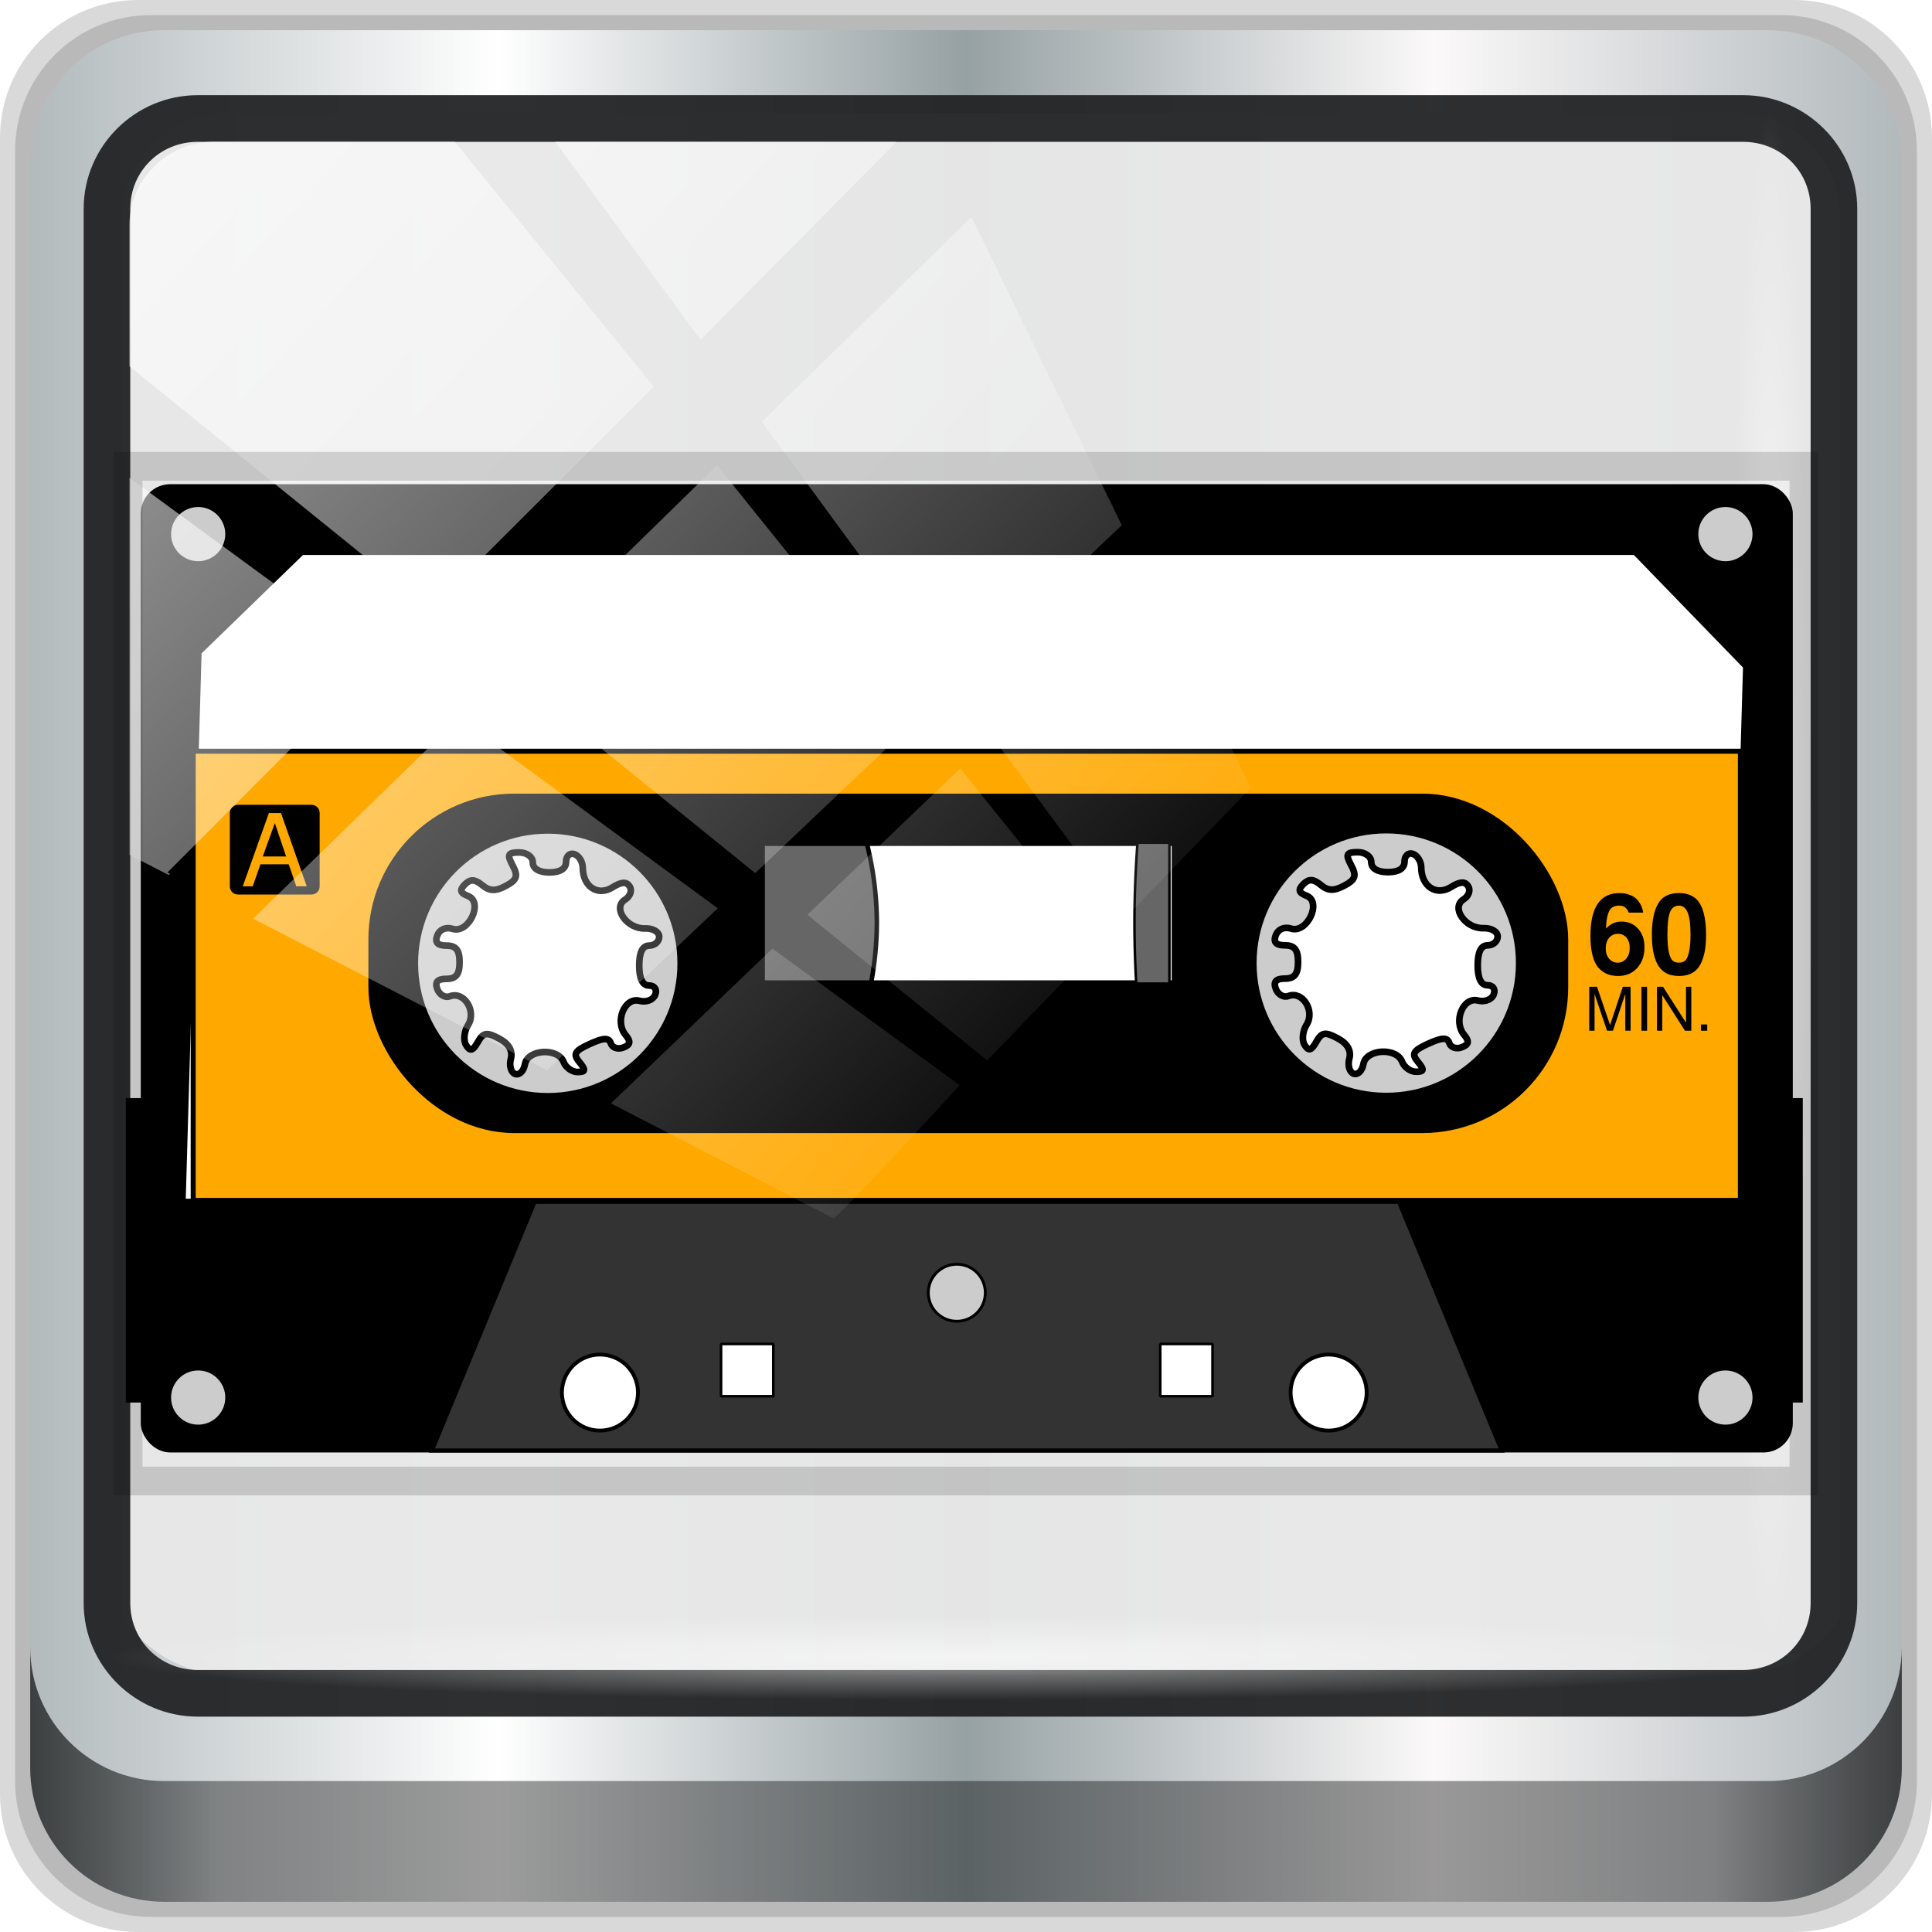 <?xml version="1.0" encoding="UTF-8" standalone="no"?>
<!-- Created with Inkscape (http://www.inkscape.org/) -->

<svg
   xmlns:dc="http://purl.org/dc/elements/1.1/"
   xmlns:cc="http://creativecommons.org/ns#"
   xmlns:rdf="http://www.w3.org/1999/02/22-rdf-syntax-ns#"
   xmlns:svg="http://www.w3.org/2000/svg"
   xmlns="http://www.w3.org/2000/svg"
   xmlns:xlink="http://www.w3.org/1999/xlink"
   xmlns:sodipodi="http://sodipodi.sourceforge.net/DTD/sodipodi-0.dtd"
   xmlns:inkscape="http://www.inkscape.org/namespaces/inkscape"
   width="96"
   height="96"
   viewBox="0 0 96 96"
   version="1.1"
   id="svg1072"
   inkscape:version="0.92.2 5c3e80d, 2017-08-06"
   sodipodi:docname="media-tape.svg">
  <title
     id="title4179">Lila-HD-Icon-Theme</title>
  <defs
     id="defs1066">
    <linearGradient
       y2="47"
       x2="90"
       y1="47"
       x1="6"
       gradientTransform="matrix(1.107,0,0,1.107,-4.994,-3.621)"
       gradientUnits="userSpaceOnUse"
       id="linearGradient4071"
       xlink:href="#linearGradient6139-0"
       inkscape:collect="always" />
    <linearGradient
       id="linearGradient6139-0">
      <stop
         style="stop-color:#b2babc;stop-opacity:1"
         offset="0"
         id="stop6141-2" />
      <stop
         id="stop6151-0"
         offset="0.25"
         style="stop-color:#ffffff;stop-opacity:1;" />
      <stop
         id="stop6147-1"
         offset="0.5"
         style="stop-color:#96a1a4;stop-opacity:1" />
      <stop
         style="stop-color:#fbf9f9;stop-opacity:1;"
         offset="0.75"
         id="stop6149-4" />
      <stop
         style="stop-color:#b2b9bc;stop-opacity:1"
         offset="1"
         id="stop6143-4" />
    </linearGradient>
    <linearGradient
       gradientUnits="userSpaceOnUse"
       y2="88.172"
       x2="94.5"
       y1="88.172"
       x1="1.5"
       id="linearGradient4129"
       xlink:href="#linearGradient3832-0-6-1-1"
       inkscape:collect="always"
       gradientTransform="translate(0.149,0.415)" />
    <linearGradient
       id="linearGradient3832-0-6-1-1">
      <stop
         id="stop3834-6-3-7-1"
         offset="0"
         style="stop-color:#000000;stop-opacity:1;" />
      <stop
         style="stop-color:#000000;stop-opacity:0.588;"
         offset="0.1"
         id="stop3872-2-4" />
      <stop
         id="stop3844-6-2-7-6"
         offset="0.9"
         style="stop-color:#000000;stop-opacity:0.588;" />
      <stop
         id="stop3836-5-0-2-9"
         offset="1"
         style="stop-color:#000000;stop-opacity:1;" />
    </linearGradient>
    <radialGradient
       r="43.199"
       fy="44.893"
       fx="13.948"
       cy="44.893"
       cx="13.948"
       gradientTransform="matrix(0.975,0,0,0.049,34.048,80.582)"
       gradientUnits="userSpaceOnUse"
       id="radialGradient7462"
       xlink:href="#linearGradient3737"
       inkscape:collect="always" />
    <linearGradient
       id="linearGradient3737">
      <stop
         id="stop3739"
         style="stop-color:#ffffff;stop-opacity:1"
         offset="0" />
      <stop
         id="stop3741"
         style="stop-color:#ffffff;stop-opacity:0"
         offset="1" />
    </linearGradient>
    <radialGradient
       r="43.199"
       fy="44.893"
       fx="13.948"
       cy="44.893"
       cx="13.948"
       gradientTransform="matrix(0.888,0,0,0.049,31.96,-90.317)"
       gradientUnits="userSpaceOnUse"
       id="radialGradient7464"
       xlink:href="#linearGradient3737"
       inkscape:collect="always" />
    <linearGradient
       y2="14.514"
       x2="50.528"
       y1="-28.642"
       x1="2.771"
       gradientUnits="userSpaceOnUse"
       id="linearGradient4767"
       xlink:href="#linearGradient3737"
       inkscape:collect="always" />
    <clipPath
       clipPathUnits="userSpaceOnUse"
       id="clipPath4156-4-1">
      <path
         style="opacity:0.6;fill:#ffffff;fill-opacity:1;stroke:none"
         d="m 27.046,-55.695 -14.214,13.321 h 0.061 l 15.653,21.771 10.231,-10.546 C 38.562,-32.302 27.468,-54.819 27.046,-55.695 Z M 9.647,-39.383 -5.241,-25.321 15.988,-7.806 26.372,-18.383 Z m 31.491,12.951 -9.741,9.714 8.945,12.458 7.781,-7.555 z m -49.84,4.379 -13.754,12.982 26.283,13.846 0.061,-0.062 -0.123,-0.062 L 13.599,-5.401 -8.702,-22.053 Z m 38.015,7.401 -9.803,9.775 11.579,9.559 7.628,-7.401 -8.669,-11.009 z m 20.187,5.674 -7.383,7.216 6.188,8.542 5.82,-6.137 z m -32.195,6.322 -9.557,9.498 13.662,7.185 7.934,-7.678 z m 23.312,2.374 -7.107,6.938 8.363,6.907 5.361,-5.674 -0.061,-0.092 -0.092,0.123 -6.464,-8.203 z m -8.73,8.542 -7.505,7.339 10.354,5.458 c 1.397,-1.321 5.675,-6.123 5.851,-6.322 z"
         id="path4158-0-8"
         inkscape:connector-curvature="0" />
    </clipPath>
    <linearGradient
       gradientUnits="userSpaceOnUse"
       y2="7.017"
       x2="45.448"
       y1="92.54"
       x1="45.448"
       gradientTransform="scale(1.006,0.994)"
       id="ButtonShadow-16">
      <stop
         id="stop3750-6"
         offset="0"
         style="stop-color:#000000;stop-opacity:1;" />
      <stop
         id="stop3752-4"
         offset="1"
         style="stop-color:#000000;stop-opacity:0.588;" />
    </linearGradient>
    <clipPath
       id="clipPath4355-7"
       clipPathUnits="userSpaceOnUse">
      <rect
         ry="6"
         rx="6"
         y="6"
         x="6"
         height="80"
         width="84"
         id="rect4357-5"
         style="fill:#ffffff;fill-opacity:1;fill-rule:nonzero;stroke:none" />
    </clipPath>
    <clipPath
       id="clipPath4355-9"
       clipPathUnits="userSpaceOnUse">
      <rect
         ry="6"
         rx="6"
         y="6"
         x="6"
         height="80"
         width="84"
         id="rect4357-1"
         style="fill:#ffffff;fill-opacity:1;fill-rule:nonzero;stroke:none" />
    </clipPath>
    <clipPath
       id="clipPath4355-1"
       clipPathUnits="userSpaceOnUse">
      <rect
         ry="6"
         rx="6"
         y="6"
         x="6"
         height="80"
         width="84"
         id="rect4357-9"
         style="fill:#ffffff;fill-opacity:1;fill-rule:nonzero;stroke:none" />
    </clipPath>
    <clipPath
       id="clipPath3943-52-0"
       clipPathUnits="userSpaceOnUse">
      <path
         inkscape:connector-curvature="0"
         style="color:#000000;display:inline;overflow:visible;visibility:visible;opacity:0.8;fill:#ff00ff;fill-opacity:1;fill-rule:nonzero;stroke:none;stroke-width:1;marker:none;enable-background:accumulate"
         d="m 69.781,20.844 -5,3.438 c 5.587,5.537 9,13.328 9,21.812 0,8.434 -3.377,16.096 -8.906,21.625 l 5,3.438 C 76.078,64.576 80,55.844 80,46.094 c 2e-6,-9.797 -3.963,-18.66 -10.219,-25.25 z M 40,24.062 28.906,36.219 H 21.5 c -0.823,0 -1.5,0.677 -1.5,1.5 v 1 14.844 1 c 0,0.823 0.684,1.61 1.5,1.5 h 7.406 L 40,68 V 66 26.062 Z m 20.594,3.281 -5,3.438 L 55.5,30.875 c 3.938,3.89 6.406,9.25 6.406,15.219 0,5.921 -2.43,11.148 -6.312,15.031 l 0.094,0.094 5.094,3.438 c 4.475,-4.908 7.25,-11.402 7.25,-18.562 0,-7.231 -2.879,-13.831 -7.438,-18.75 z m -9.25,6.5 -5.219,3.625 c 2.222,2.218 3.719,5.24 3.719,8.625 0,3.337 -1.459,6.228 -3.625,8.438 l 5.219,3.625 c 2.822,-3.237 4.531,-7.434 4.531,-12.062 0,-4.673 -1.754,-9.001 -4.625,-12.25 z"
         id="path3945-4-1" />
    </clipPath>
    <filter
       inkscape:collect="always"
       style="color-interpolation-filters:sRGB"
       id="filter1023"
       x="-0.01"
       width="1.019"
       y="-0.016"
       height="1.032">
      <feGaussianBlur
         inkscape:collect="always"
         stdDeviation="0.334"
         id="feGaussianBlur1025" />
    </filter>
  </defs>
  <sodipodi:namedview
     id="base"
     pagecolor="#ffffff"
     bordercolor="#666666"
     borderopacity="1.0"
     inkscape:pageopacity="0.0"
     inkscape:pageshadow="2"
     inkscape:zoom="3.9270833"
     inkscape:cx="0.63660537"
     inkscape:cy="48.000001"
     inkscape:document-units="px"
     inkscape:current-layer="g2574"
     showgrid="false"
     inkscape:showpageshadow="false"
     units="px"
     inkscape:lockguides="true"
     inkscape:window-width="1280"
     inkscape:window-height="976"
     inkscape:window-x="0"
     inkscape:window-y="20"
     inkscape:window-maximized="1"
     inkscape:snap-global="false">
    <sodipodi:guide
       position="0,0"
       orientation="0,96"
       id="guide1621"
       inkscape:locked="true" />
    <sodipodi:guide
       position="96,0"
       orientation="-96,0"
       id="guide1623"
       inkscape:locked="true" />
    <sodipodi:guide
       position="96,96"
       orientation="0,-96"
       id="guide1625"
       inkscape:locked="true" />
    <sodipodi:guide
       position="0,96"
       orientation="96,0"
       id="guide1627"
       inkscape:locked="true" />
  </sodipodi:namedview>
  <g
     inkscape:label="Livello 1"
     inkscape:groupmode="layer"
     id="layer1"
     transform="translate(0,-1026.52)">
    <g
       transform="translate(-0.149,1026.105)"
       style="display:inline"
       id="g2574">
      <path
         inkscape:connector-curvature="0"
         id="path3288"
         d="M 89.292,0.415 H 7.006 c -3.799,0 -6.857,3.058 -6.857,6.857 V 89.558 c 0,3.799 3.058,6.857 6.857,6.857 H 89.292 c 3.799,0 6.857,-3.058 6.857,-6.857 V 7.272 c 0,-3.799 -3.058,-6.857 -6.857,-6.857 z"
         style="display:inline;opacity:0.15;fill:#000000;fill-opacity:1;fill-rule:nonzero;stroke:none" />
      <path
         style="display:inline;opacity:0.15;fill:#000000;fill-opacity:1;fill-rule:nonzero;stroke:none"
         d="M 88.649,1.165 H 7.649 c -3.739,0 -6.75,3.01 -6.75,6.75 V 88.915 c 0,3.74 3.011,6.75 6.75,6.75 H 88.649 c 3.74,0 6.75,-3.01 6.75,-6.75 V 7.915 c 0,-3.739 -3.01,-6.75 -6.75,-6.75 z"
         id="path4085"
         inkscape:connector-curvature="0" />
      <path
         inkscape:connector-curvature="0"
         id="rect4251-1"
         d="M 88.006,1.915 H 8.292 c -3.68,0 -6.643,2.963 -6.643,6.643 V 88.272 c 0,3.68 2.963,6.643 6.643,6.643 H 88.006 c 3.68,0 6.643,-2.963 6.643,-6.643 V 8.558 c 0,-3.68 -2.963,-6.643 -6.643,-6.643 z"
         style="display:inline;fill:url(#linearGradient4071);fill-opacity:1;fill-rule:nonzero;stroke:none" />
      <path
         sodipodi:nodetypes="sscccsccscccsss"
         inkscape:connector-curvature="0"
         id="path3400-6"
         d="m 11.468,6.038 c -2.9,0 -5.202,2.319 -5.202,5.24 v 21.712 7.336 40.445 c 1.114,1.707 3.014,2.849 5.202,2.849 h 4.161 66.583 4.161 c 2.188,0 4.088,-1.142 5.202,-2.849 V 40.326 32.99 11.278 c 0,-2.921 -2.302,-5.24 -5.202,-5.24 z"
         style="display:inline;opacity:0.96;fill:#e8e8e8;fill-opacity:1;fill-rule:nonzero;stroke:none;stroke-width:1.044" />
      <path
         style="color:#000000;font-style:normal;font-variant:normal;font-weight:normal;font-stretch:normal;font-size:medium;line-height:normal;font-family:Sans;-inkscape-font-specification:Sans;text-indent:0;text-align:start;text-decoration:none;text-decoration-line:none;letter-spacing:normal;word-spacing:normal;text-transform:none;writing-mode:lr-tb;direction:ltr;baseline-shift:baseline;text-anchor:start;display:inline;overflow:visible;visibility:visible;fill:#202223;fill-opacity:0.937;stroke:none;stroke-width:2.376;marker:none;enable-background:accumulate"
         d="m 9.974,5.144 c -3.117,0 -5.668,2.54 -5.668,5.646 v 69.278 c 0,3.106 2.551,5.646 5.668,5.646 H 86.766 c 3.117,0 5.668,-2.54 5.668,-5.646 V 10.79 c 0,-3.106 -2.551,-5.646 -5.668,-5.646 z m 0,2.319 H 86.766 c 1.888,0 3.352,1.48 3.352,3.327 v 69.278 c 0,1.846 -1.464,3.327 -3.352,3.327 H 9.974 c -1.888,0 -3.352,-1.48 -3.352,-3.327 V 10.79 c 0,-1.846 1.464,-3.327 3.352,-3.327 z"
         id="path4989"
         inkscape:connector-curvature="0" />
      <path
         id="path4118"
         d="m 1.649,82.259 v 6 c 0,3.68 2.976,6.656 6.656,6.656 H 87.993 c 3.68,0 6.656,-2.976 6.656,-6.656 v -6 c 0,3.68 -2.976,6.656 -6.656,6.656 H 8.305 c -3.68,0 -6.656,-2.976 -6.656,-6.656 z"
         style="display:inline;opacity:0.658;fill:url(#linearGradient4129);fill-opacity:1;fill-rule:nonzero;stroke:none"
         inkscape:connector-curvature="0" />
      <rect
         ry="4.25"
         rx="0"
         y="80.665"
         x="5.524"
         height="4.25"
         width="84.25"
         id="rect4131"
         style="opacity:0.55;fill:url(#radialGradient7462);fill-opacity:1;stroke:none" />
      <rect
         transform="rotate(90)"
         style="opacity:0.669;fill:url(#radialGradient7464);fill-opacity:1;stroke:none"
         id="rect4141"
         width="76.75"
         height="4.25"
         x="5.975"
         y="-90.234"
         rx="0"
         ry="4.25" />
      <g
         transform="matrix(0.248,0,0,0.248,123.828,-57.083)"
         id="layer1-6"
         inkscape:label="Layer 1">
        <rect
           ry="5.36"
           y="329.38"
           x="-469.982"
           height="192.965"
           width="329.965"
           id="rect3338"
           style="opacity:1;fill:#000000;fill-opacity:1;stroke:#000000;stroke-width:1.035;stroke-linecap:round;stroke-linejoin:bevel;stroke-miterlimit:4;stroke-dasharray:none;stroke-dashoffset:0;stroke-opacity:1" />
        <path
           inkscape:connector-curvature="0"
           id="path3344"
           d="m -412.172,522.471 20.743,-50.218 h 172.858 l 20.743,50.218 z"
           style="fill:#333333;fill-rule:evenodd;stroke:#000000;stroke-width:0.833px;stroke-linecap:butt;stroke-linejoin:miter;stroke-opacity:1" />
        <rect
           transform="matrix(1,0,-0.029,1,0,0)"
           ry="0.025"
           y="342.525"
           x="-448.317"
           height="130.014"
           width="309.96"
           id="rect3475"
           style="opacity:1;fill:#ffffff;fill-opacity:1;stroke:#000000;stroke-width:1.041;stroke-linecap:round;stroke-linejoin:bevel;stroke-miterlimit:4;stroke-dasharray:none;stroke-dashoffset:0;stroke-opacity:1" />
        <path
           inkscape:connector-curvature="0"
           id="path3541"
           d="m -460,382.362 h 310 v 90 h -310 z"
           style="fill:#ffa800;fill-opacity:1;fill-rule:evenodd;stroke:#000000;stroke-width:1px;stroke-linecap:butt;stroke-linejoin:miter;stroke-opacity:1" />
        <path
           inkscape:connector-curvature="0"
           id="path3492"
           d="m -469.793,452.155 h -3.414 v 60.414 h 3.414 z"
           style="fill:#000000;fill-rule:evenodd;stroke:#000000;stroke-width:0.586px;stroke-linecap:butt;stroke-linejoin:miter;stroke-opacity:1" />
        <circle
           r="5.714"
           cy="490.862"
           cx="-307"
           id="path3528"
           style="opacity:1;fill:#cccccc;fill-opacity:1;stroke:#000000;stroke-width:0.571;stroke-linecap:round;stroke-linejoin:bevel;stroke-miterlimit:4;stroke-dasharray:none;stroke-dashoffset:0;stroke-opacity:1" />
        <g
           transform="matrix(0.818,0,0,0.817,-80.726,71.234)"
           id="g5038">
          <path
             id="rect3534"
             d="m -452.698,394.14 h 18.033 c 0.999,0 1.803,0.804 1.803,1.803 v 18.033 c 0,0.999 -0.804,1.803 -1.803,1.803 h -18.033 c -0.999,0 -1.803,-0.804 -1.803,-1.803 v -18.033 c 0,-0.999 0.804,-1.803 1.803,-1.803 z"
             style="opacity:1;fill:#000000;fill-opacity:1;stroke:#000000;stroke-width:0.361;stroke-linecap:round;stroke-linejoin:bevel;stroke-miterlimit:4;stroke-dasharray:none;stroke-dashoffset:0;stroke-opacity:1"
             inkscape:connector-curvature="0" />
          <g
             id="text3530"
             style="font-style:normal;font-variant:normal;font-weight:normal;font-stretch:normal;font-size:24.64px;line-height:125%;font-family:FreeSans;-inkscape-font-specification:FreeSans;text-align:center;letter-spacing:0px;word-spacing:0px;text-anchor:middle;fill:#ffa800;fill-opacity:1;stroke:none;stroke-width:1px;stroke-linecap:butt;stroke-linejoin:miter;stroke-opacity:1">
            <path
               id="path3440"
               d="m -440.257,408.545 h -6.924 l -1.897,5.396 h -2.439 l 6.406,-17.962 h 2.957 l 6.308,17.962 h -2.563 z m -0.641,-1.922 -2.76,-8.18 -2.957,8.18 z"
               inkscape:connector-curvature="0" />
          </g>
        </g>
        <circle
           style="opacity:1;fill:#ffffff;fill-opacity:1;stroke:#000000;stroke-width:0.762;stroke-linecap:round;stroke-linejoin:bevel;stroke-miterlimit:4;stroke-dasharray:none;stroke-dashoffset:0;stroke-opacity:1"
           id="circle3545"
           cx="-378.5"
           cy="510.862"
           r="7.619" />
        <circle
           r="7.619"
           cy="510.862"
           cx="-232.5"
           id="circle3547"
           style="opacity:1;fill:#ffffff;fill-opacity:1;stroke:#000000;stroke-width:0.762;stroke-linecap:round;stroke-linejoin:bevel;stroke-miterlimit:4;stroke-dasharray:none;stroke-dashoffset:0;stroke-opacity:1" />
        <rect
           ry="1.1579973e-05"
           y="501.124"
           x="-354.238"
           height="10.476"
           width="10.476"
           id="rect3549"
           style="opacity:1;fill:#ffffff;fill-opacity:1;stroke:#000000;stroke-width:0.524;stroke-linecap:round;stroke-linejoin:bevel;stroke-miterlimit:4;stroke-dasharray:none;stroke-dashoffset:0;stroke-opacity:1" />
        <rect
           style="opacity:1;fill:#ffffff;fill-opacity:1;stroke:#000000;stroke-width:0.524;stroke-linecap:round;stroke-linejoin:bevel;stroke-miterlimit:4;stroke-dasharray:none;stroke-dashoffset:0;stroke-opacity:1"
           id="rect3551"
           width="10.476"
           height="10.476"
           x="-266.238"
           y="501.124"
           ry="1.1579973e-05" />
        <path
           style="fill:#000000;fill-rule:evenodd;stroke:#000000;stroke-width:0.586px;stroke-linecap:butt;stroke-linejoin:miter;stroke-opacity:1"
           d="m -137.793,452.155 h -3.414 v 60.414 h 3.414 z"
           id="path3553"
           inkscape:connector-curvature="0" />
        <circle
           r="5.714"
           style="opacity:1;fill:#cccccc;fill-opacity:1;stroke:#000000;stroke-width:0.571;stroke-linecap:round;stroke-linejoin:bevel;stroke-miterlimit:4;stroke-dasharray:none;stroke-dashoffset:0;stroke-opacity:1"
           id="circle3555"
           cx="-459"
           cy="511.862" />
        <circle
           r="5.714"
           cy="511.862"
           cx="-153"
           id="circle3557"
           style="opacity:1;fill:#cccccc;fill-opacity:1;stroke:#000000;stroke-width:0.571;stroke-linecap:round;stroke-linejoin:bevel;stroke-miterlimit:4;stroke-dasharray:none;stroke-dashoffset:0;stroke-opacity:1" />
        <rect
           ry="28.732"
           y="391.341"
           x="-424.416"
           height="67.042"
           width="239.437"
           id="rect3488"
           style="opacity:1;fill:#000000;fill-opacity:1;stroke:#000000;stroke-width:0.958;stroke-linecap:round;stroke-linejoin:bevel;stroke-miterlimit:4;stroke-dasharray:none;stroke-dashoffset:0;stroke-opacity:1" />
        <rect
           ry="0"
           y="400.892"
           x="-345.907"
           height="27.827"
           width="82.419"
           id="rect3490"
           style="opacity:1;fill:#ffffff;fill-opacity:1;stroke:#000000;stroke-width:0.905;stroke-linecap:round;stroke-linejoin:bevel;stroke-miterlimit:4;stroke-dasharray:none;stroke-dashoffset:0;stroke-opacity:1" />
        <circle
           r="26.398"
           cy="424.862"
           cx="-388.955"
           id="circle3496"
           style="opacity:1;fill:#cccccc;fill-opacity:1;stroke:#000000;stroke-width:0.838;stroke-linecap:round;stroke-linejoin:bevel;stroke-miterlimit:4;stroke-dasharray:none;stroke-dashoffset:0;stroke-opacity:1" />
        <g
           style="fill:#ffffff;stroke:#000000;stroke-width:3.494"
           transform="matrix(0.302,0,0,0.302,-281.339,239.661)"
           id="g3498">
          <path
             style="fill:#ffffff;fill-rule:evenodd;stroke:#000000;stroke-width:3.494;stroke-linecap:butt;stroke-linejoin:miter;stroke-opacity:1"
             d="m -370,564.362 10,-2 v 10 h 10 v -10 h 10 v 2"
             id="path3500"
             inkscape:connector-curvature="0"
             sodipodi:nodetypes="ccccccc"
             inkscape:transform-center-x="-0.79902903"
             inkscape:transform-center-y="-44.945049" />
          <path
             inkscape:transform-center-y="-40.158014"
             inkscape:transform-center-x="-25.164504"
             sodipodi:nodetypes="ccccccc"
             inkscape:connector-curvature="0"
             id="path3502"
             d="m -344.125,563.685 9.66,3.268 -5,8.66 8.66,5 5,-8.66 8.66,5 -1,1.732"
             style="fill:#ffffff;fill-rule:evenodd;stroke:#000000;stroke-width:3.494;stroke-linecap:butt;stroke-linejoin:miter;stroke-opacity:1" />
          <path
             style="fill:#ffffff;fill-rule:evenodd;stroke:#000000;stroke-width:3.494;stroke-linecap:butt;stroke-linejoin:miter;stroke-opacity:1"
             d="m -321.378,576.036 6.732,7.66 -8.66,5 5,8.66 8.66,-5 5,8.66 -1.732,1"
             id="path3504"
             inkscape:connector-curvature="0"
             sodipodi:nodetypes="ccccccc"
             inkscape:transform-center-x="-41.823069"
             inkscape:transform-center-y="-23.280549" />
          <path
             inkscape:transform-center-y="0.799026"
             inkscape:transform-center-x="-44.945049"
             sodipodi:nodetypes="ccccccc"
             inkscape:connector-curvature="0"
             id="path3506"
             d="m -307.854,598.106 2,10 h -10 v 10 h 10 v 10 h -2"
             style="fill:#ffffff;fill-rule:evenodd;stroke:#000000;stroke-width:3.494;stroke-linecap:butt;stroke-linejoin:miter;stroke-opacity:1" />
          <path
             style="fill:#ffffff;fill-rule:evenodd;stroke:#000000;stroke-width:3.494;stroke-linecap:butt;stroke-linejoin:miter;stroke-opacity:1"
             d="m -307.177,623.981 -3.268,9.66 -8.66,-5 -5,8.66 8.66,5 -5,8.66 -1.732,-1"
             id="path3508"
             inkscape:connector-curvature="0"
             sodipodi:nodetypes="ccccccc"
             inkscape:transform-center-x="-40.158014"
             inkscape:transform-center-y="25.164501" />
          <path
             inkscape:transform-center-y="41.823071"
             inkscape:transform-center-x="-23.280549"
             sodipodi:nodetypes="ccccccc"
             inkscape:connector-curvature="0"
             id="path3510"
             d="m -319.528,646.728 -7.66,6.732 -5,-8.66 -8.66,5 5,8.66 -8.66,5 -1,-1.732"
             style="fill:#ffffff;fill-rule:evenodd;stroke:#000000;stroke-width:3.494;stroke-linecap:butt;stroke-linejoin:miter;stroke-opacity:1" />
          <path
             style="fill:#ffffff;fill-rule:evenodd;stroke:#000000;stroke-width:3.494;stroke-linecap:butt;stroke-linejoin:miter;stroke-opacity:1"
             d="m -341.598,660.252 -10,2 v -10 h -10 v 10 h -10 l -1e-5,-2"
             id="path3512"
             inkscape:connector-curvature="0"
             sodipodi:nodetypes="ccccccc"
             inkscape:transform-center-x="0.799026"
             inkscape:transform-center-y="44.945051" />
          <path
             inkscape:transform-center-y="40.158021"
             inkscape:transform-center-x="25.164501"
             sodipodi:nodetypes="ccccccc"
             inkscape:connector-curvature="0"
             id="path3514"
             d="m -367.473,660.929 -9.66,-3.268 5,-8.66 -8.66,-5 -5,8.66 -8.66,-5 1,-1.732"
             style="fill:#ffffff;fill-rule:evenodd;stroke:#000000;stroke-width:3.494;stroke-linecap:butt;stroke-linejoin:miter;stroke-opacity:1" />
          <path
             style="fill:#ffffff;fill-rule:evenodd;stroke:#000000;stroke-width:3.494;stroke-linecap:butt;stroke-linejoin:miter;stroke-opacity:1"
             d="m -367.473,660.929 -9.66,-3.268 5,-8.66 -8.66,-5 -5,8.66 -8.66,-5 1,-1.732"
             id="path3516"
             inkscape:connector-curvature="0"
             sodipodi:nodetypes="ccccccc"
             inkscape:transform-center-x="25.164501"
             inkscape:transform-center-y="40.158021" />
          <path
             inkscape:transform-center-y="23.280546"
             inkscape:transform-center-x="41.823071"
             sodipodi:nodetypes="ccccccc"
             inkscape:connector-curvature="0"
             id="path3518"
             d="m -390.22,648.578 -6.732,-7.66 8.66,-5 -5,-8.66 -8.66,5 -5,-8.66 1.732,-1"
             style="fill:#ffffff;fill-rule:evenodd;stroke:#000000;stroke-width:3.494;stroke-linecap:butt;stroke-linejoin:miter;stroke-opacity:1" />
          <path
             style="fill:#ffffff;fill-rule:evenodd;stroke:#000000;stroke-width:3.494;stroke-linecap:butt;stroke-linejoin:miter;stroke-opacity:1"
             d="m -403.744,626.508 -2,-10 h 10 v -10 h -10 v -10 l 2,-10e-6"
             id="path3520"
             inkscape:connector-curvature="0"
             sodipodi:nodetypes="ccccccc"
             inkscape:transform-center-x="44.945051"
             inkscape:transform-center-y="-0.799034" />
          <path
             inkscape:transform-center-y="-25.164509"
             inkscape:transform-center-x="40.158016"
             sodipodi:nodetypes="ccccccc"
             inkscape:connector-curvature="0"
             id="path3522"
             d="m -404.421,600.633 3.268,-9.66 8.66,5 5,-8.66 -8.66,-5 5,-8.66 1.732,1"
             style="fill:#ffffff;fill-rule:evenodd;stroke:#000000;stroke-width:3.494;stroke-linecap:butt;stroke-linejoin:miter;stroke-opacity:1" />
          <path
             style="fill:#ffffff;fill-rule:evenodd;stroke:#000000;stroke-width:3.494;stroke-linecap:butt;stroke-linejoin:miter;stroke-opacity:1"
             d="m -392.07,577.886 7.66,-6.732 5,8.66 8.66,-5 -5,-8.66 8.66,-5 1,1.732"
             id="path3524"
             inkscape:connector-curvature="0"
             sodipodi:nodetypes="ccccccc"
             inkscape:transform-center-x="23.280546"
             inkscape:transform-center-y="-41.823074" />
        </g>
        <path
           inkscape:connector-curvature="0"
           id="path3526"
           d="m -395.482,447.032 c -0.839,-0.288 -1.232,-1.643 -0.874,-3.011 0.429,-1.641 -0.366,-3.033 -2.337,-4.087 -2.506,-1.341 -3.196,-1.226 -4.281,0.712 -0.994,1.776 -1.538,1.916 -2.348,0.604 -0.58,-0.939 -0.396,-2.762 0.409,-4.051 1.736,-2.779 -0.822,-6.817 -3.634,-5.738 -0.952,0.365 -2.089,-0.27 -2.527,-1.412 -0.555,-1.446 -4.9e-4,-2.076 1.828,-2.076 1.911,0 2.624,-0.906 2.624,-3.333 0,-2.426 -0.714,-3.333 -2.624,-3.333 -1.808,0 -2.381,-0.635 -1.842,-2.039 0.461,-1.2 1.723,-1.741 3.068,-1.314 3.223,1.023 6.233,-5.373 3.095,-6.577 -1.587,-0.609 -1.754,-1.211 -0.643,-2.322 1.111,-1.111 2.011,-1.075 3.471,0.136 1.477,1.226 2.665,1.265 4.739,0.154 2.245,-1.202 2.504,-1.975 1.371,-4.092 -1.174,-2.194 -0.964,-2.61 1.316,-2.61 1.523,0 2.713,0.877 2.713,2 0,1.244 1.259,2 3.333,2 2.152,0 3.333,-0.748 3.333,-2.111 0,-1.161 0.75,-1.859 1.666,-1.552 0.917,0.308 1.673,1.534 1.682,2.726 0.027,3.799 3.012,5.768 5.955,3.93 1.832,-1.144 2.83,-1.188 3.47,-0.151 0.495,0.8 0.072,1.971 -0.938,2.601 -2.63,1.641 0.332,5.92 4.003,5.782 1.554,-0.058 2.825,0.692 2.825,1.666 0,0.975 -0.9,1.772 -2,1.772 -1.333,0 -2,1.333 -2,3.999 0,2.628 0.671,3.999 1.958,3.999 1.123,0 1.655,0.79 1.247,1.852 -0.395,1.029 -1.801,1.567 -3.163,1.211 -2.986,-0.781 -5.002,4.172 -2.785,6.843 1.109,1.336 0.991,1.967 -0.47,2.527 -1.071,0.411 -2.184,0.038 -2.473,-0.829 -0.399,-1.197 -1.413,-1.171 -4.221,0.108 -3.054,1.391 -3.413,2.026 -2.064,3.651 1.316,1.586 1.241,1.967 -0.388,1.967 -1.111,0 -2.366,-0.9 -2.788,-2 -1.124,-2.929 -7.233,-2.568 -7.757,0.459 -0.234,1.352 -1.112,2.224 -1.951,1.936 z"
           style="opacity:1;fill:#ffffff;fill-opacity:1;stroke:#000000;stroke-width:1.333;stroke-linecap:round;stroke-linejoin:bevel;stroke-miterlimit:4;stroke-dasharray:none;stroke-dashoffset:0;stroke-opacity:1" />
        <path
           id="rect3564"
           d="m -345.906,400.892 v 27.829 h 21.744 a 66.438,66.438 0 0 0 1.143,-12 66.438,66.438 0 0 0 -1.985,-15.829 z"
           style="opacity:1;fill:#666666;fill-opacity:1;stroke:#000000;stroke-width:0.905;stroke-linecap:round;stroke-linejoin:bevel;stroke-miterlimit:4;stroke-dasharray:none;stroke-dashoffset:0;stroke-opacity:1"
           inkscape:connector-curvature="0" />
        <path
           inkscape:connector-curvature="0"
           style="opacity:1;fill:#666666;fill-opacity:1;stroke:#000000;stroke-width:0.504;stroke-linecap:round;stroke-linejoin:bevel;stroke-miterlimit:4;stroke-dasharray:none;stroke-dashoffset:0;stroke-opacity:1"
           d="m -264.397,400.691 v 28.23 h -6.656 a 20.337,67.395 0 0 1 -0.35,-12.173 20.337,67.395 0 0 1 0.608,-16.057 z"
           id="path3569" />
        <path
           inkscape:connector-curvature="0"
           id="path4085-7"
           d="m -458.626,362.362 20.611,-20 h -30 l -0.916,30 z"
           style="fill:#000000;fill-rule:evenodd;stroke:#000000;stroke-width:1px;stroke-linecap:butt;stroke-linejoin:miter;stroke-opacity:1" />
        <path
           style="fill:#000000;fill-rule:evenodd;stroke:#000000;stroke-width:1px;stroke-linecap:butt;stroke-linejoin:miter;stroke-opacity:1"
           d="m -151.919,362.362 -19.389,-20 h 30 l -0.916,30 z"
           id="path4087"
           inkscape:connector-curvature="0" />
        <circle
           r="5.714"
           style="opacity:1;fill:#cccccc;fill-opacity:1;stroke:#000000;stroke-width:0.571;stroke-linecap:round;stroke-linejoin:bevel;stroke-miterlimit:4;stroke-dasharray:none;stroke-dashoffset:0;stroke-opacity:1"
           id="circle3573"
           cx="-153"
           cy="338.862" />
        <circle
           style="opacity:1;fill:#cccccc;fill-opacity:1;stroke:#000000;stroke-width:0.838;stroke-linecap:round;stroke-linejoin:bevel;stroke-miterlimit:4;stroke-dasharray:none;stroke-dashoffset:0;stroke-opacity:1"
           id="circle4053"
           cx="-220.955"
           cy="424.81"
           r="26.398" />
        <g
           id="g4055"
           transform="matrix(0.302,0,0,0.302,-113.339,239.608)"
           style="fill:#ffffff;stroke:#000000;stroke-width:3.494">
          <path
             inkscape:transform-center-y="-44.945049"
             inkscape:transform-center-x="-0.79902903"
             sodipodi:nodetypes="ccccccc"
             inkscape:connector-curvature="0"
             id="path4057"
             d="m -370,564.362 10,-2 v 10 h 10 v -10 h 10 v 2"
             style="fill:#ffffff;fill-rule:evenodd;stroke:#000000;stroke-width:3.494;stroke-linecap:butt;stroke-linejoin:miter;stroke-opacity:1" />
          <path
             style="fill:#ffffff;fill-rule:evenodd;stroke:#000000;stroke-width:3.494;stroke-linecap:butt;stroke-linejoin:miter;stroke-opacity:1"
             d="m -344.125,563.685 9.66,3.268 -5,8.66 8.66,5 5,-8.66 8.66,5 -1,1.732"
             id="path4059"
             inkscape:connector-curvature="0"
             sodipodi:nodetypes="ccccccc"
             inkscape:transform-center-x="-25.164504"
             inkscape:transform-center-y="-40.158014" />
          <path
             inkscape:transform-center-y="-23.280549"
             inkscape:transform-center-x="-41.823069"
             sodipodi:nodetypes="ccccccc"
             inkscape:connector-curvature="0"
             id="path4061"
             d="m -321.378,576.036 6.732,7.66 -8.66,5 5,8.66 8.66,-5 5,8.66 -1.732,1"
             style="fill:#ffffff;fill-rule:evenodd;stroke:#000000;stroke-width:3.494;stroke-linecap:butt;stroke-linejoin:miter;stroke-opacity:1" />
          <path
             style="fill:#ffffff;fill-rule:evenodd;stroke:#000000;stroke-width:3.494;stroke-linecap:butt;stroke-linejoin:miter;stroke-opacity:1"
             d="m -307.854,598.106 2,10 h -10 v 10 h 10 v 10 h -2"
             id="path4063"
             inkscape:connector-curvature="0"
             sodipodi:nodetypes="ccccccc"
             inkscape:transform-center-x="-44.945049"
             inkscape:transform-center-y="0.799026" />
          <path
             inkscape:transform-center-y="25.164501"
             inkscape:transform-center-x="-40.158014"
             sodipodi:nodetypes="ccccccc"
             inkscape:connector-curvature="0"
             id="path4065"
             d="m -307.177,623.981 -3.268,9.66 -8.66,-5 -5,8.66 8.66,5 -5,8.66 -1.732,-1"
             style="fill:#ffffff;fill-rule:evenodd;stroke:#000000;stroke-width:3.494;stroke-linecap:butt;stroke-linejoin:miter;stroke-opacity:1" />
          <path
             style="fill:#ffffff;fill-rule:evenodd;stroke:#000000;stroke-width:3.494;stroke-linecap:butt;stroke-linejoin:miter;stroke-opacity:1"
             d="m -319.528,646.728 -7.66,6.732 -5,-8.66 -8.66,5 5,8.66 -8.66,5 -1,-1.732"
             id="path4067"
             inkscape:connector-curvature="0"
             sodipodi:nodetypes="ccccccc"
             inkscape:transform-center-x="-23.280549"
             inkscape:transform-center-y="41.823071" />
          <path
             inkscape:transform-center-y="44.945051"
             inkscape:transform-center-x="0.799026"
             sodipodi:nodetypes="ccccccc"
             inkscape:connector-curvature="0"
             id="path4069"
             d="m -341.598,660.252 -10,2 v -10 h -10 v 10 h -10 l -1e-5,-2"
             style="fill:#ffffff;fill-rule:evenodd;stroke:#000000;stroke-width:3.494;stroke-linecap:butt;stroke-linejoin:miter;stroke-opacity:1" />
          <path
             style="fill:#ffffff;fill-rule:evenodd;stroke:#000000;stroke-width:3.494;stroke-linecap:butt;stroke-linejoin:miter;stroke-opacity:1"
             d="m -367.473,660.929 -9.66,-3.268 5,-8.66 -8.66,-5 -5,8.66 -8.66,-5 1,-1.732"
             id="path4071"
             inkscape:connector-curvature="0"
             sodipodi:nodetypes="ccccccc"
             inkscape:transform-center-x="25.164501"
             inkscape:transform-center-y="40.158021" />
          <path
             inkscape:transform-center-y="40.158021"
             inkscape:transform-center-x="25.164501"
             sodipodi:nodetypes="ccccccc"
             inkscape:connector-curvature="0"
             id="path4073"
             d="m -367.473,660.929 -9.66,-3.268 5,-8.66 -8.66,-5 -5,8.66 -8.66,-5 1,-1.732"
             style="fill:#ffffff;fill-rule:evenodd;stroke:#000000;stroke-width:3.494;stroke-linecap:butt;stroke-linejoin:miter;stroke-opacity:1" />
          <path
             style="fill:#ffffff;fill-rule:evenodd;stroke:#000000;stroke-width:3.494;stroke-linecap:butt;stroke-linejoin:miter;stroke-opacity:1"
             d="m -390.22,648.578 -6.732,-7.66 8.66,-5 -5,-8.66 -8.66,5 -5,-8.66 1.732,-1"
             id="path4075"
             inkscape:connector-curvature="0"
             sodipodi:nodetypes="ccccccc"
             inkscape:transform-center-x="41.823071"
             inkscape:transform-center-y="23.280546" />
          <path
             inkscape:transform-center-y="-0.799034"
             inkscape:transform-center-x="44.945051"
             sodipodi:nodetypes="ccccccc"
             inkscape:connector-curvature="0"
             id="path4077"
             d="m -403.744,626.508 -2,-10 h 10 v -10 h -10 v -10 l 2,-10e-6"
             style="fill:#ffffff;fill-rule:evenodd;stroke:#000000;stroke-width:3.494;stroke-linecap:butt;stroke-linejoin:miter;stroke-opacity:1" />
          <path
             style="fill:#ffffff;fill-rule:evenodd;stroke:#000000;stroke-width:3.494;stroke-linecap:butt;stroke-linejoin:miter;stroke-opacity:1"
             d="m -404.421,600.633 3.268,-9.66 8.66,5 5,-8.66 -8.66,-5 5,-8.66 1.732,1"
             id="path4079"
             inkscape:connector-curvature="0"
             sodipodi:nodetypes="ccccccc"
             inkscape:transform-center-x="40.158016"
             inkscape:transform-center-y="-25.164509" />
          <path
             inkscape:transform-center-y="-41.823074"
             inkscape:transform-center-x="23.280546"
             sodipodi:nodetypes="ccccccc"
             inkscape:connector-curvature="0"
             id="path4081"
             d="m -392.07,577.886 7.66,-6.732 5,8.66 8.66,-5 -5,-8.66 8.66,-5 1,1.732"
             style="fill:#ffffff;fill-rule:evenodd;stroke:#000000;stroke-width:3.494;stroke-linecap:butt;stroke-linejoin:miter;stroke-opacity:1" />
        </g>
        <path
           style="opacity:1;fill:#ffffff;fill-opacity:1;stroke:#000000;stroke-width:1.333;stroke-linecap:round;stroke-linejoin:bevel;stroke-miterlimit:4;stroke-dasharray:none;stroke-dashoffset:0;stroke-opacity:1"
           d="m -227.482,446.979 c -0.839,-0.288 -1.232,-1.643 -0.874,-3.011 0.429,-1.641 -0.366,-3.033 -2.337,-4.087 -2.506,-1.341 -3.196,-1.226 -4.281,0.712 -0.994,1.776 -1.538,1.916 -2.348,0.604 -0.58,-0.939 -0.396,-2.762 0.409,-4.051 1.736,-2.779 -0.822,-6.817 -3.634,-5.738 -0.952,0.365 -2.089,-0.27 -2.527,-1.412 -0.555,-1.446 -4.9e-4,-2.076 1.828,-2.076 1.911,0 2.624,-0.906 2.624,-3.333 0,-2.426 -0.714,-3.333 -2.624,-3.333 -1.808,0 -2.381,-0.635 -1.842,-2.039 0.461,-1.2 1.723,-1.741 3.068,-1.314 3.223,1.023 6.233,-5.373 3.095,-6.577 -1.587,-0.609 -1.754,-1.211 -0.643,-2.322 1.111,-1.111 2.011,-1.075 3.471,0.136 1.477,1.226 2.665,1.265 4.739,0.154 2.245,-1.202 2.504,-1.975 1.371,-4.092 -1.174,-2.194 -0.964,-2.61 1.316,-2.61 1.523,0 2.713,0.877 2.713,2 0,1.244 1.259,2 3.333,2 2.152,0 3.333,-0.748 3.333,-2.111 0,-1.161 0.75,-1.859 1.666,-1.552 0.917,0.308 1.673,1.534 1.682,2.726 0.027,3.799 3.012,5.768 5.955,3.93 1.832,-1.144 2.83,-1.188 3.47,-0.151 0.495,0.8 0.072,1.971 -0.938,2.601 -2.63,1.641 0.332,5.92 4.003,5.782 1.554,-0.058 2.825,0.692 2.825,1.666 0,0.975 -0.9,1.772 -2,1.772 -1.333,0 -2,1.333 -2,3.999 0,2.628 0.671,3.999 1.958,3.999 1.123,0 1.655,0.79 1.247,1.852 -0.395,1.029 -1.801,1.567 -3.163,1.211 -2.986,-0.781 -5.002,4.172 -2.785,6.843 1.109,1.336 0.991,1.967 -0.47,2.527 -1.071,0.411 -2.184,0.038 -2.473,-0.829 -0.399,-1.197 -1.413,-1.171 -4.221,0.108 -3.054,1.391 -3.413,2.026 -2.064,3.651 1.316,1.586 1.241,1.967 -0.388,1.967 -1.111,0 -2.366,-0.9 -2.788,-2 -1.124,-2.929 -7.233,-2.568 -7.757,0.459 -0.234,1.352 -1.112,2.224 -1.951,1.936 z"
           id="path4083"
           inkscape:connector-curvature="0" />
        <circle
           r="5.714"
           cy="338.862"
           cx="-459"
           id="circle3571"
           style="opacity:1;fill:#cccccc;fill-opacity:1;stroke:#000000;stroke-width:0.571;stroke-linecap:round;stroke-linejoin:bevel;stroke-miterlimit:4;stroke-dasharray:none;stroke-dashoffset:0;stroke-opacity:1" />
        <g
           transform="translate(0,6)"
           id="g5051">
          <g
             id="text5043"
             style="font-style:normal;font-variant:normal;font-weight:600;font-stretch:normal;font-size:22.242px;line-height:125%;font-family:FreeSans;-inkscape-font-specification:'FreeSans Semi-Bold';text-align:center;letter-spacing:0px;word-spacing:0px;text-anchor:middle;fill:#000000;fill-opacity:1;stroke:none;stroke-width:1px;stroke-linecap:butt;stroke-linejoin:miter;stroke-opacity:1">
            <path
               id="path3425"
               d="m -180.047,413.39 q 0,-8.608 5.827,-8.608 0.423,0 0.823,0.044 0.4,0.044 1.068,0.267 0.69,0.222 1.201,0.601 0.534,0.378 1.001,1.157 0.489,0.778 0.645,1.846 h -2.892 q -0.311,-0.756 -0.756,-1.068 -0.423,-0.334 -1.179,-0.334 -0.778,0 -1.312,0.334 -0.512,0.311 -0.778,1.001 -0.267,0.69 -0.378,1.424 -0.111,0.734 -0.156,1.846 0.734,-0.756 1.446,-1.068 0.712,-0.334 1.69,-0.334 2.024,0 3.292,1.423 1.29,1.424 1.29,3.692 0,2.58 -1.468,4.182 -1.446,1.601 -3.803,1.601 -1.179,0 -2.113,-0.356 -0.934,-0.356 -1.757,-1.201 -0.801,-0.845 -1.246,-2.469 -0.445,-1.646 -0.445,-3.981 z m 7.229,0.334 q -0.645,-0.778 -1.735,-0.778 -1.09,0 -1.757,0.823 -0.667,0.801 -0.667,2.113 0,1.246 0.667,2.046 0.667,0.801 1.735,0.801 1.045,0 1.713,-0.823 0.69,-0.823 0.69,-2.091 0,-1.312 -0.645,-2.091 z"
               inkscape:connector-curvature="0" />
            <path
               id="path3427"
               d="m -159.636,420.774 q -1.09,0.623 -2.669,0.623 -1.579,0 -2.669,-0.623 -1.09,-0.645 -1.69,-1.824 -0.578,-1.179 -0.823,-2.58 -0.245,-1.423 -0.245,-3.27 0,-4.026 1.223,-6.161 1.223,-2.158 4.204,-2.158 1.557,0 2.625,0.601 1.09,0.578 1.69,1.735 0.601,1.157 0.845,2.625 0.267,1.468 0.267,3.448 0,1.779 -0.245,3.181 -0.245,1.379 -0.823,2.58 -0.578,1.179 -1.69,1.824 z m -0.356,-7.651 q 0,-3.225 -0.601,-4.515 -0.578,-1.312 -1.713,-1.312 -1.246,0 -1.779,1.268 -0.534,1.246 -0.534,4.515 0,2.269 0.289,3.559 0.289,1.268 0.756,1.69 0.489,0.4 1.268,0.4 0.756,0 1.223,-0.4 0.489,-0.4 0.778,-1.668 0.311,-1.29 0.311,-3.537 z"
               inkscape:connector-curvature="0" />
          </g>
          <g
             id="text5047"
             style="font-style:normal;font-variant:normal;font-weight:normal;font-stretch:normal;font-size:12.078px;line-height:125%;font-family:FreeSans;-inkscape-font-specification:FreeSans;text-align:center;letter-spacing:0px;word-spacing:0px;text-anchor:middle;fill:#000000;fill-opacity:1;stroke:none;stroke-width:1px;stroke-linecap:butt;stroke-linejoin:miter;stroke-opacity:1">
            <path
               id="path3430"
               d="m -175.537,432.362 h -1.184 l -2.5,-7.38 v 7.38 h -1.063 v -8.805 h 1.558 l 2.609,7.67 2.561,-7.67 h 1.558 v 8.805 h -1.063 v -7.38 z"
               inkscape:connector-curvature="0" />
            <path
               id="path3432"
               d="m -168.693,423.557 v 8.805 h -1.135 v -8.805 z"
               inkscape:connector-curvature="0" />
            <path
               id="path3434"
               d="m -159.835,423.557 v 8.805 h -1.268 l -4.553,-7.138 v 7.138 h -1.063 v -8.805 h 1.22 l 4.602,7.199 v -7.199 z"
               inkscape:connector-curvature="0" />
            <path
               id="path3436"
               d="m -156.641,431.106 v 1.256 h -1.256 v -1.256 z"
               inkscape:connector-curvature="0" />
          </g>
        </g>
      </g>
      <rect
         clip-path="url(#clipPath4156-4-1)"
         ry="3.957"
         rx="3.957"
         y="-30"
         x="2"
         height="69.024"
         width="75.966"
         id="rect4146"
         style="opacity:0.65;fill:url(#linearGradient4767);fill-opacity:1;stroke:none"
         transform="matrix(1.069,0,0,1.048,4.444,38.894)" />
      <rect
         style="opacity:0.389;fill:none;fill-opacity:1;stroke:#000000;stroke-width:1.425;stroke-miterlimit:4;stroke-dasharray:none;stroke-opacity:1;filter:url(#filter1023)"
         id="rect1021"
         width="83.268"
         height="50.419"
         x="6.515"
         y="23.587" />
    </g>
  </g>
</svg>
